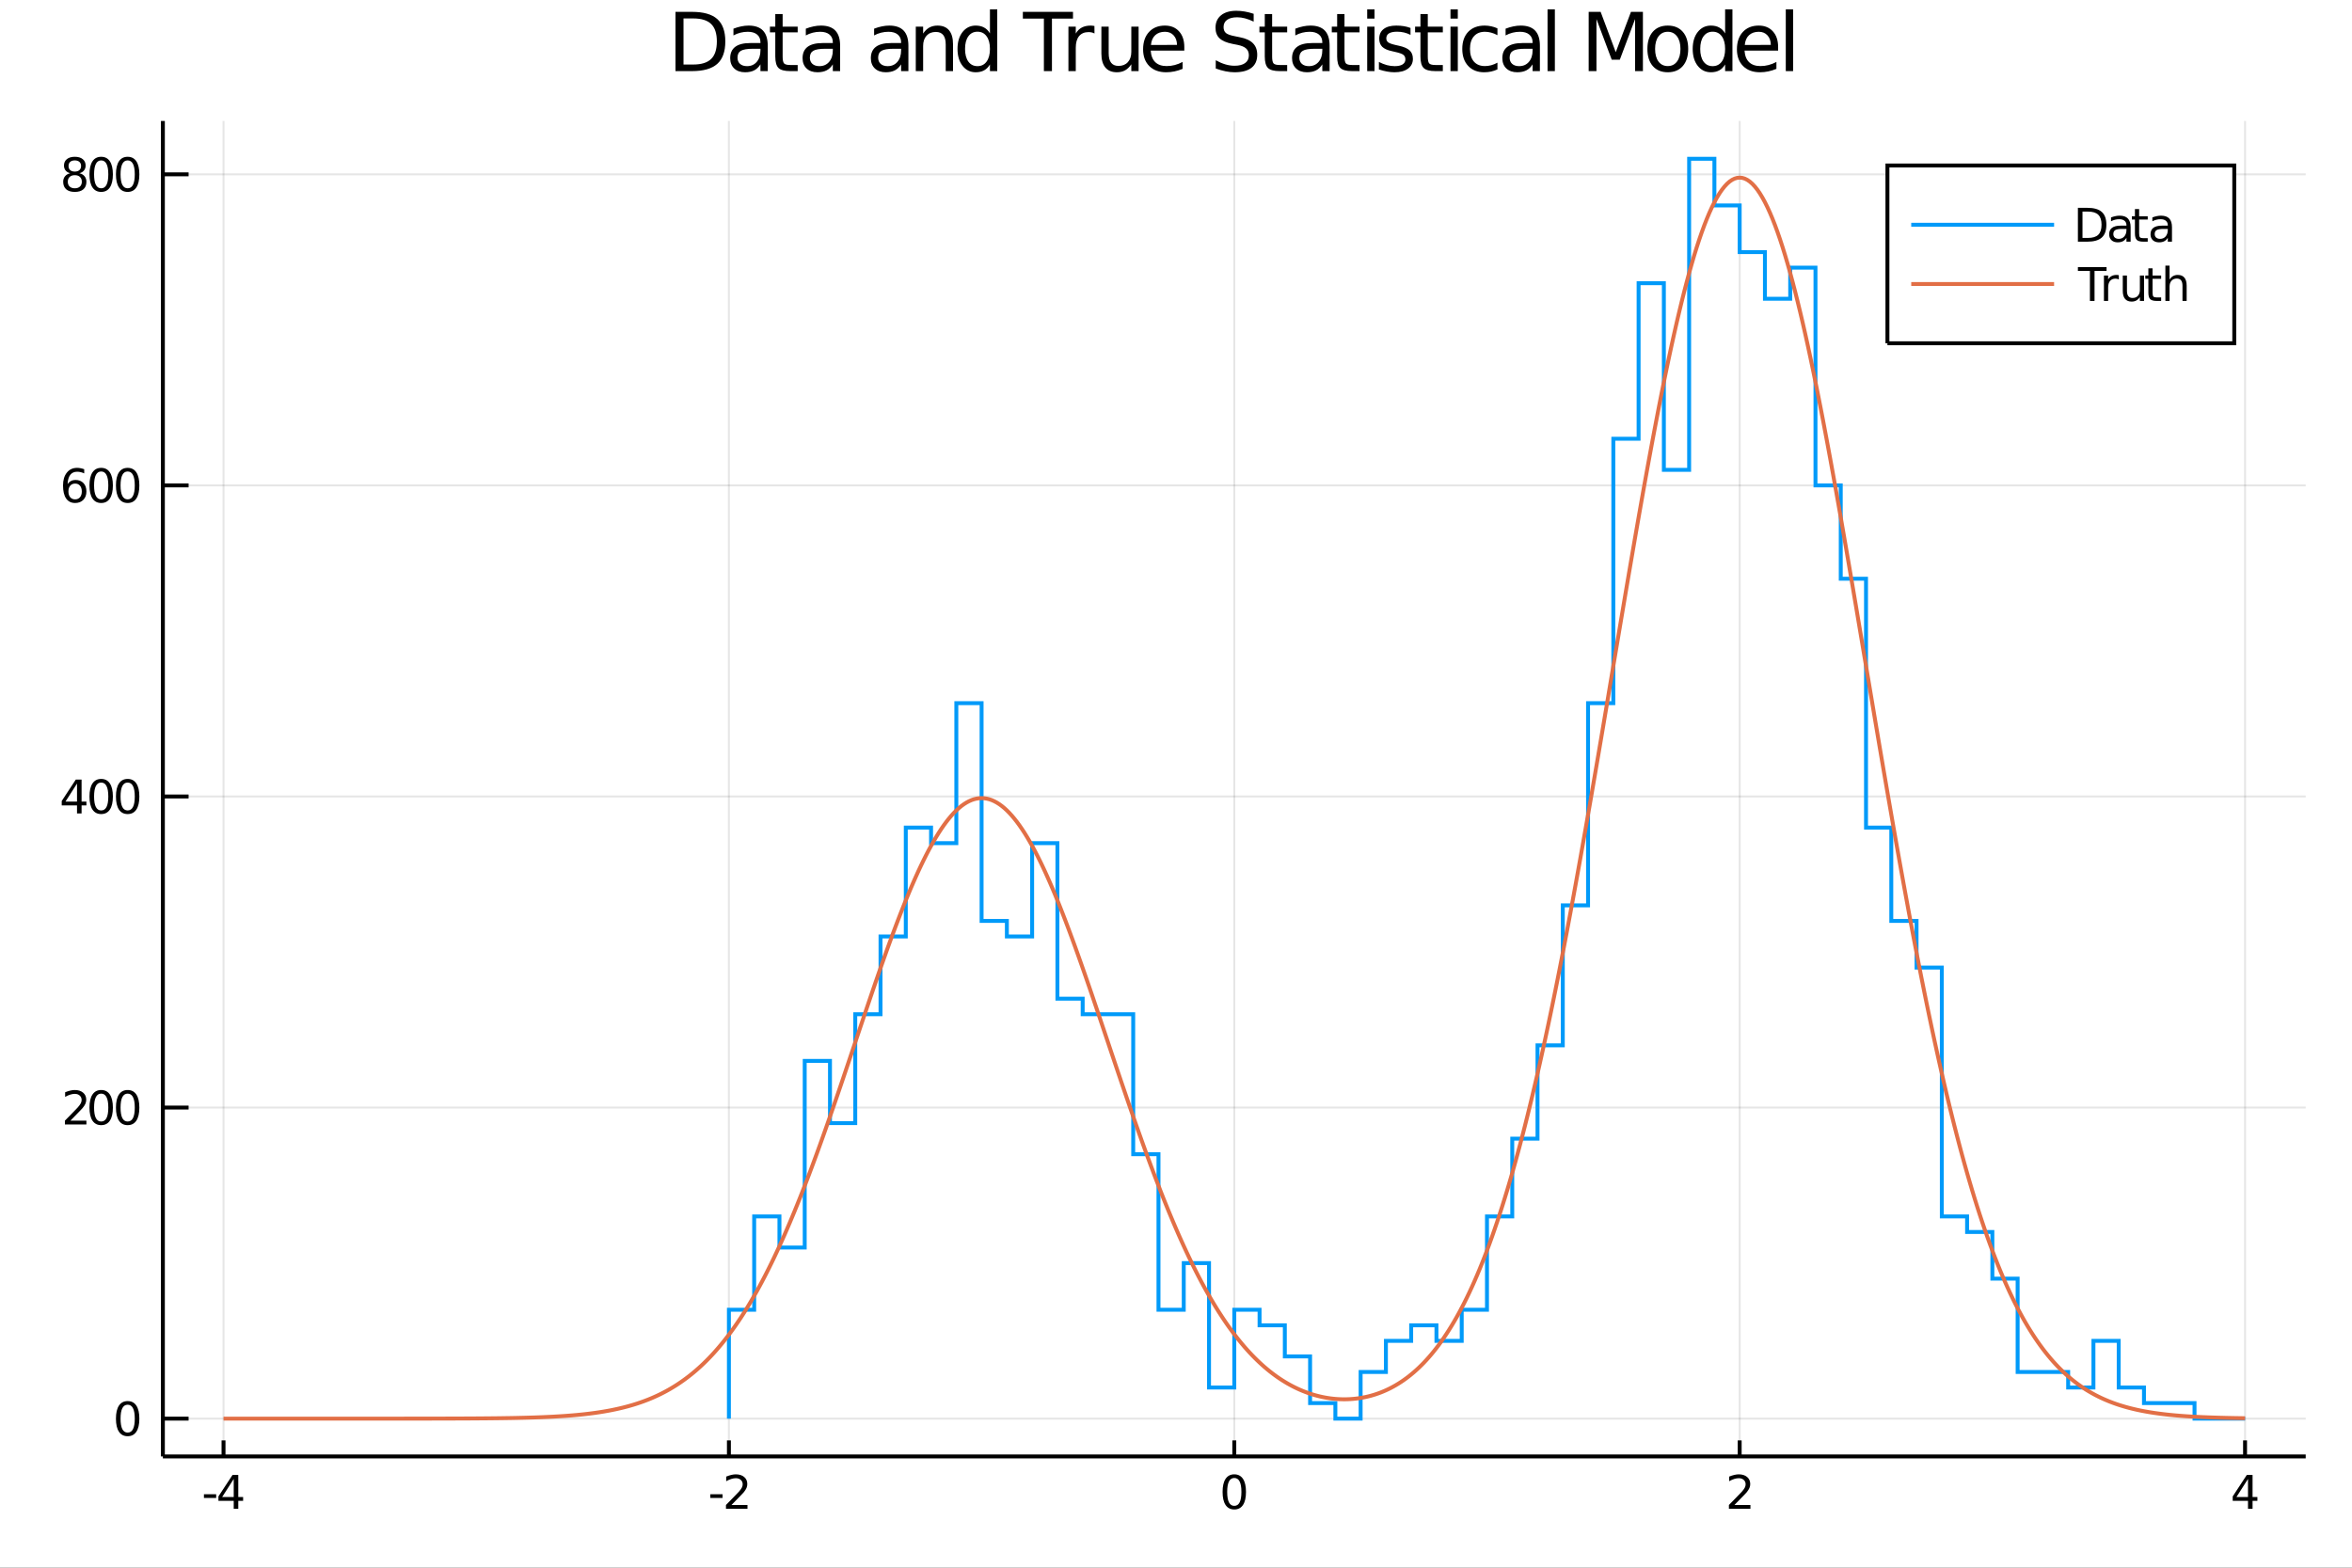 <?xml version="1.0" encoding="utf-8"?>
<svg xmlns="http://www.w3.org/2000/svg" xmlns:xlink="http://www.w3.org/1999/xlink" width="600" height="400" viewBox="0 0 2400 1600">
<rect x="0" y="0" width="2400" height="1600" fill="#333333" stroke="none"/>
<defs>
  <clipPath id="clip570">
    <rect x="0" y="0" width="2400" height="1600"/>
  </clipPath>
</defs>
<path clip-path="url(#clip570)" d="
M0 1600 L2400 1600 L2400 0 L0 0  Z
  " fill="#ffffff" fill-rule="evenodd" fill-opacity="1"/>
<defs>
  <clipPath id="clip571">
    <rect x="480" y="0" width="1681" height="1600"/>
  </clipPath>
</defs>
<path clip-path="url(#clip570)" d="
M166.205 1486.45 L2352.76 1486.45 L2352.76 123.472 L166.205 123.472  Z
  " fill="#ffffff" fill-rule="evenodd" fill-opacity="1"/>
<defs>
  <clipPath id="clip572">
    <rect x="166" y="123" width="2188" height="1364"/>
  </clipPath>
</defs>
<polyline clip-path="url(#clip572)" style="stroke:#000000; stroke-width:2; stroke-opacity:0.1; fill:none" points="
  228.088,1486.45 228.088,123.472 
  "/>
<polyline clip-path="url(#clip572)" style="stroke:#000000; stroke-width:2; stroke-opacity:0.1; fill:none" points="
  743.784,1486.45 743.784,123.472 
  "/>
<polyline clip-path="url(#clip572)" style="stroke:#000000; stroke-width:2; stroke-opacity:0.1; fill:none" points="
  1259.48,1486.45 1259.48,123.472 
  "/>
<polyline clip-path="url(#clip572)" style="stroke:#000000; stroke-width:2; stroke-opacity:0.1; fill:none" points="
  1775.18,1486.45 1775.18,123.472 
  "/>
<polyline clip-path="url(#clip572)" style="stroke:#000000; stroke-width:2; stroke-opacity:0.1; fill:none" points="
  2290.87,1486.45 2290.87,123.472 
  "/>
<polyline clip-path="url(#clip572)" style="stroke:#000000; stroke-width:2; stroke-opacity:0.1; fill:none" points="
  166.205,1447.87 2352.76,1447.87 
  "/>
<polyline clip-path="url(#clip572)" style="stroke:#000000; stroke-width:2; stroke-opacity:0.1; fill:none" points="
  166.205,1130.39 2352.76,1130.39 
  "/>
<polyline clip-path="url(#clip572)" style="stroke:#000000; stroke-width:2; stroke-opacity:0.1; fill:none" points="
  166.205,812.897 2352.76,812.897 
  "/>
<polyline clip-path="url(#clip572)" style="stroke:#000000; stroke-width:2; stroke-opacity:0.1; fill:none" points="
  166.205,495.409 2352.76,495.409 
  "/>
<polyline clip-path="url(#clip572)" style="stroke:#000000; stroke-width:2; stroke-opacity:0.1; fill:none" points="
  166.205,177.921 2352.76,177.921 
  "/>
<polyline clip-path="url(#clip570)" style="stroke:#000000; stroke-width:4; stroke-opacity:1; fill:none" points="
  166.205,1486.45 2352.76,1486.45 
  "/>
<polyline clip-path="url(#clip570)" style="stroke:#000000; stroke-width:4; stroke-opacity:1; fill:none" points="
  166.205,1486.45 166.205,123.472 
  "/>
<polyline clip-path="url(#clip570)" style="stroke:#000000; stroke-width:4; stroke-opacity:1; fill:none" points="
  228.088,1486.45 228.088,1470.09 
  "/>
<polyline clip-path="url(#clip570)" style="stroke:#000000; stroke-width:4; stroke-opacity:1; fill:none" points="
  743.784,1486.45 743.784,1470.09 
  "/>
<polyline clip-path="url(#clip570)" style="stroke:#000000; stroke-width:4; stroke-opacity:1; fill:none" points="
  1259.48,1486.45 1259.48,1470.09 
  "/>
<polyline clip-path="url(#clip570)" style="stroke:#000000; stroke-width:4; stroke-opacity:1; fill:none" points="
  1775.18,1486.45 1775.18,1470.09 
  "/>
<polyline clip-path="url(#clip570)" style="stroke:#000000; stroke-width:4; stroke-opacity:1; fill:none" points="
  2290.87,1486.45 2290.87,1470.09 
  "/>
<polyline clip-path="url(#clip570)" style="stroke:#000000; stroke-width:4; stroke-opacity:1; fill:none" points="
  166.205,1447.87 192.443,1447.87 
  "/>
<polyline clip-path="url(#clip570)" style="stroke:#000000; stroke-width:4; stroke-opacity:1; fill:none" points="
  166.205,1130.39 192.443,1130.39 
  "/>
<polyline clip-path="url(#clip570)" style="stroke:#000000; stroke-width:4; stroke-opacity:1; fill:none" points="
  166.205,812.897 192.443,812.897 
  "/>
<polyline clip-path="url(#clip570)" style="stroke:#000000; stroke-width:4; stroke-opacity:1; fill:none" points="
  166.205,495.409 192.443,495.409 
  "/>
<polyline clip-path="url(#clip570)" style="stroke:#000000; stroke-width:4; stroke-opacity:1; fill:none" points="
  166.205,177.921 192.443,177.921 
  "/>
<path clip-path="url(#clip570)" d="M 0 0 M208.1 1525.04 L220.577 1525.04 L220.577 1528.83 L208.1 1528.83 L208.1 1525.04 Z" fill="#000000" fill-rule="evenodd" fill-opacity="1" /><path clip-path="url(#clip570)" d="M 0 0 M238.493 1509.43 L226.688 1527.88 L238.493 1527.88 L238.493 1509.43 M237.266 1505.36 L243.146 1505.36 L243.146 1527.88 L248.077 1527.88 L248.077 1531.77 L243.146 1531.77 L243.146 1539.92 L238.493 1539.92 L238.493 1531.77 L222.891 1531.77 L222.891 1527.26 L237.266 1505.36 Z" fill="#000000" fill-rule="evenodd" fill-opacity="1" /><path clip-path="url(#clip570)" d="M 0 0 M724.838 1525.04 L737.314 1525.04 L737.314 1528.83 L724.838 1528.83 L724.838 1525.04 Z" fill="#000000" fill-rule="evenodd" fill-opacity="1" /><path clip-path="url(#clip570)" d="M 0 0 M746.412 1535.98 L762.731 1535.98 L762.731 1539.92 L740.787 1539.92 L740.787 1535.98 Q743.449 1533.23 748.032 1528.6 Q752.638 1523.95 753.819 1522.61 Q756.064 1520.08 756.944 1518.35 Q757.847 1516.59 757.847 1514.9 Q757.847 1512.14 755.902 1510.41 Q753.981 1508.67 750.879 1508.67 Q748.68 1508.67 746.226 1509.43 Q743.796 1510.2 741.018 1511.75 L741.018 1507.03 Q743.842 1505.89 746.296 1505.31 Q748.749 1504.73 750.787 1504.73 Q756.157 1504.73 759.351 1507.42 Q762.546 1510.11 762.546 1514.6 Q762.546 1516.73 761.736 1518.65 Q760.948 1520.54 758.842 1523.14 Q758.263 1523.81 755.161 1527.03 Q752.06 1530.22 746.412 1535.98 Z" fill="#000000" fill-rule="evenodd" fill-opacity="1" /><path clip-path="url(#clip570)" d="M 0 0 M1259.48 1508.44 Q1255.87 1508.44 1254.04 1512 Q1252.23 1515.55 1252.23 1522.67 Q1252.23 1529.78 1254.04 1533.35 Q1255.87 1536.89 1259.48 1536.89 Q1263.11 1536.89 1264.92 1533.35 Q1266.75 1529.78 1266.75 1522.67 Q1266.75 1515.55 1264.92 1512 Q1263.11 1508.44 1259.48 1508.44 M1259.48 1504.73 Q1265.29 1504.73 1268.35 1509.34 Q1271.42 1513.92 1271.42 1522.67 Q1271.42 1531.4 1268.35 1536.01 Q1265.29 1540.59 1259.48 1540.59 Q1253.67 1540.59 1250.59 1536.01 Q1247.54 1531.4 1247.54 1522.67 Q1247.54 1513.92 1250.59 1509.34 Q1253.67 1504.73 1259.48 1504.73 Z" fill="#000000" fill-rule="evenodd" fill-opacity="1" /><path clip-path="url(#clip570)" d="M 0 0 M1769.83 1535.98 L1786.15 1535.98 L1786.15 1539.92 L1764.2 1539.92 L1764.2 1535.98 Q1766.87 1533.23 1771.45 1528.6 Q1776.06 1523.95 1777.24 1522.61 Q1779.48 1520.08 1780.36 1518.35 Q1781.26 1516.59 1781.26 1514.9 Q1781.26 1512.14 1779.32 1510.41 Q1777.4 1508.67 1774.3 1508.67 Q1772.1 1508.67 1769.64 1509.43 Q1767.21 1510.2 1764.44 1511.75 L1764.44 1507.03 Q1767.26 1505.89 1769.71 1505.31 Q1772.17 1504.73 1774.2 1504.73 Q1779.57 1504.73 1782.77 1507.42 Q1785.96 1510.11 1785.96 1514.6 Q1785.96 1516.73 1785.15 1518.65 Q1784.37 1520.54 1782.26 1523.14 Q1781.68 1523.81 1778.58 1527.03 Q1775.48 1530.22 1769.83 1535.98 Z" fill="#000000" fill-rule="evenodd" fill-opacity="1" /><path clip-path="url(#clip570)" d="M 0 0 M2293.88 1509.43 L2282.08 1527.88 L2293.88 1527.88 L2293.88 1509.43 M2292.65 1505.36 L2298.53 1505.36 L2298.53 1527.88 L2303.46 1527.88 L2303.46 1531.77 L2298.53 1531.77 L2298.53 1539.92 L2293.88 1539.92 L2293.88 1531.77 L2278.28 1531.77 L2278.28 1527.26 L2292.65 1505.36 Z" fill="#000000" fill-rule="evenodd" fill-opacity="1" /><path clip-path="url(#clip570)" d="M 0 0 M130.26 1433.67 Q126.649 1433.67 124.82 1437.24 Q123.015 1440.78 123.015 1447.91 Q123.015 1455.01 124.82 1458.58 Q126.649 1462.12 130.26 1462.12 Q133.895 1462.12 135.7 1458.58 Q137.529 1455.01 137.529 1447.91 Q137.529 1440.78 135.7 1437.24 Q133.895 1433.67 130.26 1433.67 M130.26 1429.97 Q136.07 1429.97 139.126 1434.57 Q142.205 1439.16 142.205 1447.91 Q142.205 1456.63 139.126 1461.24 Q136.07 1465.82 130.26 1465.82 Q124.45 1465.82 121.371 1461.24 Q118.316 1456.63 118.316 1447.91 Q118.316 1439.16 121.371 1434.57 Q124.45 1429.97 130.26 1429.97 Z" fill="#000000" fill-rule="evenodd" fill-opacity="1" /><path clip-path="url(#clip570)" d="M 0 0 M71.858 1143.73 L88.177 1143.73 L88.177 1147.67 L66.233 1147.67 L66.233 1143.73 Q68.895 1140.98 73.478 1136.35 Q78.085 1131.69 79.265 1130.35 Q81.51 1127.83 82.39 1126.09 Q83.293 1124.33 83.293 1122.64 Q83.293 1119.89 81.349 1118.15 Q79.427 1116.42 76.325 1116.42 Q74.126 1116.42 71.673 1117.18 Q69.242 1117.94 66.464 1119.49 L66.464 1114.77 Q69.288 1113.64 71.742 1113.06 Q74.196 1112.48 76.233 1112.48 Q81.603 1112.48 84.798 1115.17 Q87.992 1117.85 87.992 1122.34 Q87.992 1124.47 87.182 1126.39 Q86.395 1128.29 84.288 1130.88 Q83.71 1131.55 80.608 1134.77 Q77.506 1137.97 71.858 1143.73 Z" fill="#000000" fill-rule="evenodd" fill-opacity="1" /><path clip-path="url(#clip570)" d="M 0 0 M103.247 1116.18 Q99.635 1116.18 97.807 1119.75 Q96.001 1123.29 96.001 1130.42 Q96.001 1137.53 97.807 1141.09 Q99.635 1144.63 103.247 1144.63 Q106.881 1144.63 108.686 1141.09 Q110.515 1137.53 110.515 1130.42 Q110.515 1123.29 108.686 1119.75 Q106.881 1116.18 103.247 1116.18 M103.247 1112.48 Q109.057 1112.48 112.112 1117.09 Q115.191 1121.67 115.191 1130.42 Q115.191 1139.15 112.112 1143.75 Q109.057 1148.34 103.247 1148.34 Q97.436 1148.34 94.358 1143.75 Q91.302 1139.15 91.302 1130.42 Q91.302 1121.67 94.358 1117.09 Q97.436 1112.48 103.247 1112.48 Z" fill="#000000" fill-rule="evenodd" fill-opacity="1" /><path clip-path="url(#clip570)" d="M 0 0 M130.26 1116.18 Q126.649 1116.18 124.82 1119.75 Q123.015 1123.29 123.015 1130.42 Q123.015 1137.53 124.82 1141.09 Q126.649 1144.63 130.26 1144.63 Q133.895 1144.63 135.7 1141.09 Q137.529 1137.53 137.529 1130.42 Q137.529 1123.29 135.7 1119.75 Q133.895 1116.18 130.26 1116.18 M130.26 1112.48 Q136.07 1112.48 139.126 1117.09 Q142.205 1121.67 142.205 1130.42 Q142.205 1139.15 139.126 1143.75 Q136.07 1148.34 130.26 1148.34 Q124.45 1148.34 121.371 1143.75 Q118.316 1139.15 118.316 1130.42 Q118.316 1121.67 121.371 1117.09 Q124.45 1112.48 130.26 1112.48 Z" fill="#000000" fill-rule="evenodd" fill-opacity="1" /><path clip-path="url(#clip570)" d="M 0 0 M78.594 799.691 L66.788 818.14 L78.594 818.14 L78.594 799.691 M77.367 795.617 L83.247 795.617 L83.247 818.14 L88.177 818.14 L88.177 822.029 L83.247 822.029 L83.247 830.177 L78.594 830.177 L78.594 822.029 L62.992 822.029 L62.992 817.515 L77.367 795.617 Z" fill="#000000" fill-rule="evenodd" fill-opacity="1" /><path clip-path="url(#clip570)" d="M 0 0 M103.247 798.696 Q99.635 798.696 97.807 802.261 Q96.001 805.802 96.001 812.932 Q96.001 820.038 97.807 823.603 Q99.635 827.145 103.247 827.145 Q106.881 827.145 108.686 823.603 Q110.515 820.038 110.515 812.932 Q110.515 805.802 108.686 802.261 Q106.881 798.696 103.247 798.696 M103.247 794.992 Q109.057 794.992 112.112 799.599 Q115.191 804.182 115.191 812.932 Q115.191 821.659 112.112 826.265 Q109.057 830.848 103.247 830.848 Q97.436 830.848 94.358 826.265 Q91.302 821.659 91.302 812.932 Q91.302 804.182 94.358 799.599 Q97.436 794.992 103.247 794.992 Z" fill="#000000" fill-rule="evenodd" fill-opacity="1" /><path clip-path="url(#clip570)" d="M 0 0 M130.26 798.696 Q126.649 798.696 124.82 802.261 Q123.015 805.802 123.015 812.932 Q123.015 820.038 124.82 823.603 Q126.649 827.145 130.26 827.145 Q133.895 827.145 135.7 823.603 Q137.529 820.038 137.529 812.932 Q137.529 805.802 135.7 802.261 Q133.895 798.696 130.26 798.696 M130.26 794.992 Q136.07 794.992 139.126 799.599 Q142.205 804.182 142.205 812.932 Q142.205 821.659 139.126 826.265 Q136.07 830.848 130.26 830.848 Q124.45 830.848 121.371 826.265 Q118.316 821.659 118.316 812.932 Q118.316 804.182 121.371 799.599 Q124.45 794.992 130.26 794.992 Z" fill="#000000" fill-rule="evenodd" fill-opacity="1" /><path clip-path="url(#clip570)" d="M 0 0 M76.65 493.546 Q73.501 493.546 71.65 495.699 Q69.821 497.851 69.821 501.601 Q69.821 505.328 71.65 507.504 Q73.501 509.657 76.65 509.657 Q79.798 509.657 81.626 507.504 Q83.478 505.328 83.478 501.601 Q83.478 497.851 81.626 495.699 Q79.798 493.546 76.65 493.546 M85.932 478.893 L85.932 483.152 Q84.173 482.319 82.367 481.879 Q80.585 481.439 78.825 481.439 Q74.196 481.439 71.742 484.564 Q69.311 487.689 68.964 494.009 Q70.33 491.995 72.39 490.93 Q74.45 489.842 76.927 489.842 Q82.135 489.842 85.145 493.013 Q88.177 496.162 88.177 501.601 Q88.177 506.925 85.029 510.143 Q81.881 513.361 76.65 513.361 Q70.654 513.361 67.483 508.777 Q64.312 504.171 64.312 495.444 Q64.312 487.25 68.2 482.388 Q72.089 477.504 78.64 477.504 Q80.399 477.504 82.182 477.851 Q83.987 478.199 85.932 478.893 Z" fill="#000000" fill-rule="evenodd" fill-opacity="1" /><path clip-path="url(#clip570)" d="M 0 0 M103.247 481.208 Q99.635 481.208 97.807 484.773 Q96.001 488.314 96.001 495.444 Q96.001 502.55 97.807 506.115 Q99.635 509.657 103.247 509.657 Q106.881 509.657 108.686 506.115 Q110.515 502.55 110.515 495.444 Q110.515 488.314 108.686 484.773 Q106.881 481.208 103.247 481.208 M103.247 477.504 Q109.057 477.504 112.112 482.111 Q115.191 486.694 115.191 495.444 Q115.191 504.171 112.112 508.777 Q109.057 513.361 103.247 513.361 Q97.436 513.361 94.358 508.777 Q91.302 504.171 91.302 495.444 Q91.302 486.694 94.358 482.111 Q97.436 477.504 103.247 477.504 Z" fill="#000000" fill-rule="evenodd" fill-opacity="1" /><path clip-path="url(#clip570)" d="M 0 0 M130.26 481.208 Q126.649 481.208 124.82 484.773 Q123.015 488.314 123.015 495.444 Q123.015 502.55 124.82 506.115 Q126.649 509.657 130.26 509.657 Q133.895 509.657 135.7 506.115 Q137.529 502.55 137.529 495.444 Q137.529 488.314 135.7 484.773 Q133.895 481.208 130.26 481.208 M130.26 477.504 Q136.07 477.504 139.126 482.111 Q142.205 486.694 142.205 495.444 Q142.205 504.171 139.126 508.777 Q136.07 513.361 130.26 513.361 Q124.45 513.361 121.371 508.777 Q118.316 504.171 118.316 495.444 Q118.316 486.694 121.371 482.111 Q124.45 477.504 130.26 477.504 Z" fill="#000000" fill-rule="evenodd" fill-opacity="1" /><path clip-path="url(#clip570)" d="M 0 0 M76.325 178.789 Q72.992 178.789 71.071 180.572 Q69.173 182.354 69.173 185.479 Q69.173 188.604 71.071 190.387 Q72.992 192.169 76.325 192.169 Q79.659 192.169 81.58 190.387 Q83.501 188.581 83.501 185.479 Q83.501 182.354 81.58 180.572 Q79.682 178.789 76.325 178.789 M71.65 176.799 Q68.64 176.058 66.95 173.998 Q65.284 171.938 65.284 168.975 Q65.284 164.831 68.224 162.424 Q71.186 160.016 76.325 160.016 Q81.487 160.016 84.427 162.424 Q87.367 164.831 87.367 168.975 Q87.367 171.938 85.677 173.998 Q84.01 176.058 81.024 176.799 Q84.404 177.586 86.279 179.877 Q88.177 182.169 88.177 185.479 Q88.177 190.502 85.099 193.187 Q82.043 195.873 76.325 195.873 Q70.608 195.873 67.529 193.187 Q64.474 190.502 64.474 185.479 Q64.474 182.169 66.372 179.877 Q68.27 177.586 71.65 176.799 M69.936 169.414 Q69.936 172.1 71.603 173.604 Q73.293 175.109 76.325 175.109 Q79.335 175.109 81.024 173.604 Q82.737 172.1 82.737 169.414 Q82.737 166.729 81.024 165.225 Q79.335 163.72 76.325 163.72 Q73.293 163.72 71.603 165.225 Q69.936 166.729 69.936 169.414 Z" fill="#000000" fill-rule="evenodd" fill-opacity="1" /><path clip-path="url(#clip570)" d="M 0 0 M103.247 163.72 Q99.635 163.72 97.807 167.285 Q96.001 170.826 96.001 177.956 Q96.001 185.062 97.807 188.627 Q99.635 192.169 103.247 192.169 Q106.881 192.169 108.686 188.627 Q110.515 185.062 110.515 177.956 Q110.515 170.826 108.686 167.285 Q106.881 163.72 103.247 163.72 M103.247 160.016 Q109.057 160.016 112.112 164.623 Q115.191 169.206 115.191 177.956 Q115.191 186.683 112.112 191.289 Q109.057 195.873 103.247 195.873 Q97.436 195.873 94.358 191.289 Q91.302 186.683 91.302 177.956 Q91.302 169.206 94.358 164.623 Q97.436 160.016 103.247 160.016 Z" fill="#000000" fill-rule="evenodd" fill-opacity="1" /><path clip-path="url(#clip570)" d="M 0 0 M130.26 163.72 Q126.649 163.72 124.82 167.285 Q123.015 170.826 123.015 177.956 Q123.015 185.062 124.82 188.627 Q126.649 192.169 130.26 192.169 Q133.895 192.169 135.7 188.627 Q137.529 185.062 137.529 177.956 Q137.529 170.826 135.7 167.285 Q133.895 163.72 130.26 163.72 M130.26 160.016 Q136.07 160.016 139.126 164.623 Q142.205 169.206 142.205 177.956 Q142.205 186.683 139.126 191.289 Q136.07 195.873 130.26 195.873 Q124.45 195.873 121.371 191.289 Q118.316 186.683 118.316 177.956 Q118.316 169.206 121.371 164.623 Q124.45 160.016 130.26 160.016 Z" fill="#000000" fill-rule="evenodd" fill-opacity="1" /><path clip-path="url(#clip570)" d="M 0 0 M697.458 18.82 L697.458 65.852 L707.342 65.852 Q719.859 65.852 725.652 60.18 Q731.485 54.509 731.485 42.275 Q731.485 30.122 725.652 24.492 Q719.859 18.82 707.342 18.82 L697.458 18.82 M689.275 12.096 L706.086 12.096 Q723.667 12.096 731.891 19.428 Q740.114 26.72 740.114 42.275 Q740.114 57.912 731.85 65.244 Q723.586 72.576 706.086 72.576 L689.275 72.576 L689.275 12.096 Z" fill="#000000" fill-rule="evenodd" fill-opacity="1" /><path clip-path="url(#clip570)" d="M 0 0 M768.551 49.769 Q759.518 49.769 756.034 51.835 Q752.55 53.901 752.55 58.884 Q752.55 62.854 755.143 65.203 Q757.776 67.512 762.272 67.512 Q768.47 67.512 772.197 63.137 Q775.964 58.722 775.964 51.43 L775.964 49.769 L768.551 49.769 M783.418 46.691 L783.418 72.576 L775.964 72.576 L775.964 65.689 Q773.412 69.821 769.604 71.806 Q765.797 73.751 760.287 73.751 Q753.32 73.751 749.188 69.862 Q745.096 65.933 745.096 59.37 Q745.096 51.714 750.201 47.825 Q755.345 43.936 765.513 43.936 L775.964 43.936 L775.964 43.207 Q775.964 38.062 772.562 35.267 Q769.199 32.431 763.082 32.431 Q759.194 32.431 755.507 33.363 Q751.821 34.295 748.418 36.158 L748.418 29.272 Q752.51 27.692 756.358 26.922 Q760.206 26.112 763.852 26.112 Q773.696 26.112 778.557 31.216 Q783.418 36.32 783.418 46.691 Z" fill="#000000" fill-rule="evenodd" fill-opacity="1" /><path clip-path="url(#clip570)" d="M 0 0 M798.609 14.324 L798.609 27.206 L813.962 27.206 L813.962 32.999 L798.609 32.999 L798.609 57.628 Q798.609 63.178 800.108 64.758 Q801.647 66.338 806.306 66.338 L813.962 66.338 L813.962 72.576 L806.306 72.576 Q797.677 72.576 794.396 69.376 Q791.115 66.135 791.115 57.628 L791.115 32.999 L785.646 32.999 L785.646 27.206 L791.115 27.206 L791.115 14.324 L798.609 14.324 Z" fill="#000000" fill-rule="evenodd" fill-opacity="1" /><path clip-path="url(#clip570)" d="M 0 0 M842.399 49.769 Q833.366 49.769 829.882 51.835 Q826.398 53.901 826.398 58.884 Q826.398 62.854 828.991 65.203 Q831.624 67.512 836.12 67.512 Q842.318 67.512 846.045 63.137 Q849.812 58.722 849.812 51.43 L849.812 49.769 L842.399 49.769 M857.266 46.691 L857.266 72.576 L849.812 72.576 L849.812 65.689 Q847.26 69.821 843.452 71.806 Q839.645 73.751 834.135 73.751 Q827.168 73.751 823.036 69.862 Q818.944 65.933 818.944 59.37 Q818.944 51.714 824.049 47.825 Q829.193 43.936 839.361 43.936 L849.812 43.936 L849.812 43.207 Q849.812 38.062 846.41 35.267 Q843.047 32.431 836.93 32.431 Q833.042 32.431 829.355 33.363 Q825.669 34.295 822.266 36.158 L822.266 29.272 Q826.358 27.692 830.206 26.922 Q834.054 26.112 837.7 26.112 Q847.544 26.112 852.405 31.216 Q857.266 36.32 857.266 46.691 Z" fill="#000000" fill-rule="evenodd" fill-opacity="1" /><path clip-path="url(#clip570)" d="M 0 0 M912.075 49.769 Q903.041 49.769 899.557 51.835 Q896.074 53.901 896.074 58.884 Q896.074 62.854 898.666 65.203 Q901.299 67.512 905.796 67.512 Q911.994 67.512 915.721 63.137 Q919.488 58.722 919.488 51.43 L919.488 49.769 L912.075 49.769 M926.942 46.691 L926.942 72.576 L919.488 72.576 L919.488 65.689 Q916.936 69.821 913.128 71.806 Q909.32 73.751 903.811 73.751 Q896.843 73.751 892.711 69.862 Q888.62 65.933 888.62 59.37 Q888.62 51.714 893.724 47.825 Q898.869 43.936 909.037 43.936 L919.488 43.936 L919.488 43.207 Q919.488 38.062 916.085 35.267 Q912.723 32.431 906.606 32.431 Q902.717 32.431 899.031 33.363 Q895.345 34.295 891.942 36.158 L891.942 29.272 Q896.033 27.692 899.882 26.922 Q903.73 26.112 907.376 26.112 Q917.219 26.112 922.08 31.216 Q926.942 36.32 926.942 46.691 Z" fill="#000000" fill-rule="evenodd" fill-opacity="1" /><path clip-path="url(#clip570)" d="M 0 0 M972.474 45.192 L972.474 72.576 L965.02 72.576 L965.02 45.435 Q965.02 38.994 962.508 35.794 Q959.997 32.594 954.974 32.594 Q948.938 32.594 945.454 36.442 Q941.97 40.29 941.97 46.934 L941.97 72.576 L934.476 72.576 L934.476 27.206 L941.97 27.206 L941.97 34.254 Q944.644 30.163 948.249 28.138 Q951.895 26.112 956.635 26.112 Q964.453 26.112 968.463 30.973 Q972.474 35.794 972.474 45.192 Z" fill="#000000" fill-rule="evenodd" fill-opacity="1" /><path clip-path="url(#clip570)" d="M 0 0 M1010.15 34.092 L1010.15 9.544 L1017.6 9.544 L1017.6 72.576 L1010.15 72.576 L1010.15 65.77 Q1007.8 69.821 1004.19 71.806 Q1000.63 73.751 995.604 73.751 Q987.381 73.751 982.196 67.188 Q977.051 60.626 977.051 49.931 Q977.051 39.237 982.196 32.675 Q987.381 26.112 995.604 26.112 Q1000.63 26.112 1004.19 28.097 Q1007.8 30.041 1010.15 34.092 M984.748 49.931 Q984.748 58.155 988.11 62.854 Q991.513 67.512 997.427 67.512 Q1003.34 67.512 1006.74 62.854 Q1010.15 58.155 1010.15 49.931 Q1010.15 41.708 1006.74 37.05 Q1003.34 32.35 997.427 32.35 Q991.513 32.35 988.11 37.05 Q984.748 41.708 984.748 49.931 Z" fill="#000000" fill-rule="evenodd" fill-opacity="1" /><path clip-path="url(#clip570)" d="M 0 0 M1043.73 12.096 L1094.89 12.096 L1094.89 18.983 L1073.42 18.983 L1073.42 72.576 L1065.2 72.576 L1065.2 18.983 L1043.73 18.983 L1043.73 12.096 Z" fill="#000000" fill-rule="evenodd" fill-opacity="1" /><path clip-path="url(#clip570)" d="M 0 0 M1116.81 34.173 Q1115.55 33.444 1114.05 33.12 Q1112.59 32.756 1110.81 32.756 Q1104.49 32.756 1101.09 36.888 Q1097.73 40.979 1097.73 48.676 L1097.73 72.576 L1090.23 72.576 L1090.23 27.206 L1097.73 27.206 L1097.73 34.254 Q1100.08 30.122 1103.84 28.138 Q1107.61 26.112 1113 26.112 Q1113.77 26.112 1114.7 26.234 Q1115.63 26.315 1116.77 26.517 L1116.81 34.173 Z" fill="#000000" fill-rule="evenodd" fill-opacity="1" /><path clip-path="url(#clip570)" d="M 0 0 M1123.86 54.671 L1123.86 27.206 L1131.31 27.206 L1131.31 54.387 Q1131.31 60.828 1133.82 64.069 Q1136.33 67.269 1141.36 67.269 Q1147.39 67.269 1150.88 63.421 Q1154.4 59.573 1154.4 52.929 L1154.4 27.206 L1161.85 27.206 L1161.85 72.576 L1154.4 72.576 L1154.4 65.608 Q1151.69 69.74 1148.08 71.766 Q1144.52 73.751 1139.78 73.751 Q1131.96 73.751 1127.91 68.89 Q1123.86 64.029 1123.86 54.671 M1142.61 26.112 L1142.61 26.112 Z" fill="#000000" fill-rule="evenodd" fill-opacity="1" /><path clip-path="url(#clip570)" d="M 0 0 M1208.48 48.028 L1208.48 51.673 L1174.21 51.673 Q1174.69 59.37 1178.83 63.421 Q1183 67.431 1190.41 67.431 Q1194.71 67.431 1198.72 66.378 Q1202.77 65.325 1206.74 63.218 L1206.74 70.267 Q1202.73 71.968 1198.51 72.86 Q1194.3 73.751 1189.97 73.751 Q1179.11 73.751 1172.75 67.431 Q1166.43 61.112 1166.43 50.337 Q1166.43 39.197 1172.43 32.675 Q1178.46 26.112 1188.67 26.112 Q1197.83 26.112 1203.13 32.026 Q1208.48 37.9 1208.48 48.028 M1201.03 45.84 Q1200.94 39.723 1197.58 36.077 Q1194.26 32.431 1188.75 32.431 Q1182.51 32.431 1178.75 35.956 Q1175.02 39.48 1174.45 45.88 L1201.03 45.84 Z" fill="#000000" fill-rule="evenodd" fill-opacity="1" /><path clip-path="url(#clip570)" d="M 0 0 M1279.25 14.081 L1279.25 22.061 Q1274.59 19.833 1270.46 18.739 Q1266.33 17.646 1262.48 17.646 Q1255.79 17.646 1252.15 20.238 Q1248.54 22.831 1248.54 27.611 Q1248.54 31.621 1250.93 33.687 Q1253.36 35.713 1260.09 36.969 L1265.03 37.981 Q1274.19 39.723 1278.52 44.139 Q1282.89 48.514 1282.89 55.886 Q1282.89 64.677 1276.98 69.214 Q1271.11 73.751 1259.72 73.751 Q1255.43 73.751 1250.57 72.778 Q1245.75 71.806 1240.56 69.902 L1240.56 61.477 Q1245.55 64.272 1250.33 65.689 Q1255.11 67.107 1259.72 67.107 Q1266.73 67.107 1270.54 64.353 Q1274.35 61.598 1274.35 56.494 Q1274.35 52.038 1271.59 49.526 Q1268.88 47.015 1262.64 45.759 L1257.66 44.787 Q1248.5 42.964 1244.41 39.075 Q1240.32 35.186 1240.32 28.259 Q1240.32 20.238 1245.95 15.62 Q1251.62 11.002 1261.55 11.002 Q1265.8 11.002 1270.22 11.772 Q1274.63 12.542 1279.25 14.081 Z" fill="#000000" fill-rule="evenodd" fill-opacity="1" /><path clip-path="url(#clip570)" d="M 0 0 M1298.09 14.324 L1298.09 27.206 L1313.44 27.206 L1313.44 32.999 L1298.09 32.999 L1298.09 57.628 Q1298.09 63.178 1299.58 64.758 Q1301.12 66.338 1305.78 66.338 L1313.44 66.338 L1313.44 72.576 L1305.78 72.576 Q1297.15 72.576 1293.87 69.376 Q1290.59 66.135 1290.59 57.628 L1290.59 32.999 L1285.12 32.999 L1285.12 27.206 L1290.59 27.206 L1290.59 14.324 L1298.09 14.324 Z" fill="#000000" fill-rule="evenodd" fill-opacity="1" /><path clip-path="url(#clip570)" d="M 0 0 M1341.88 49.769 Q1332.84 49.769 1329.36 51.835 Q1325.87 53.901 1325.87 58.884 Q1325.87 62.854 1328.47 65.203 Q1331.1 67.512 1335.6 67.512 Q1341.79 67.512 1345.52 63.137 Q1349.29 58.722 1349.29 51.43 L1349.29 49.769 L1341.88 49.769 M1356.74 46.691 L1356.74 72.576 L1349.29 72.576 L1349.29 65.689 Q1346.74 69.821 1342.93 71.806 Q1339.12 73.751 1333.61 73.751 Q1326.64 73.751 1322.51 69.862 Q1318.42 65.933 1318.42 59.37 Q1318.42 51.714 1323.53 47.825 Q1328.67 43.936 1338.84 43.936 L1349.29 43.936 L1349.29 43.207 Q1349.29 38.062 1345.89 35.267 Q1342.52 32.431 1336.41 32.431 Q1332.52 32.431 1328.83 33.363 Q1325.15 34.295 1321.74 36.158 L1321.74 29.272 Q1325.83 27.692 1329.68 26.922 Q1333.53 26.112 1337.18 26.112 Q1347.02 26.112 1351.88 31.216 Q1356.74 36.32 1356.74 46.691 Z" fill="#000000" fill-rule="evenodd" fill-opacity="1" /><path clip-path="url(#clip570)" d="M 0 0 M1371.93 14.324 L1371.93 27.206 L1387.29 27.206 L1387.29 32.999 L1371.93 32.999 L1371.93 57.628 Q1371.93 63.178 1373.43 64.758 Q1374.97 66.338 1379.63 66.338 L1387.29 66.338 L1387.29 72.576 L1379.63 72.576 Q1371 72.576 1367.72 69.376 Q1364.44 66.135 1364.44 57.628 L1364.44 32.999 L1358.97 32.999 L1358.97 27.206 L1364.44 27.206 L1364.44 14.324 L1371.93 14.324 Z" fill="#000000" fill-rule="evenodd" fill-opacity="1" /><path clip-path="url(#clip570)" d="M 0 0 M1395.1 27.206 L1402.56 27.206 L1402.56 72.576 L1395.1 72.576 L1395.1 27.206 M1395.1 9.544 L1402.56 9.544 L1402.56 18.983 L1395.1 18.983 L1395.1 9.544 Z" fill="#000000" fill-rule="evenodd" fill-opacity="1" /><path clip-path="url(#clip570)" d="M 0 0 M1439.3 28.543 L1439.3 35.591 Q1436.14 33.971 1432.74 33.161 Q1429.33 32.35 1425.69 32.35 Q1420.14 32.35 1417.34 34.052 Q1414.59 35.753 1414.59 39.156 Q1414.59 41.749 1416.57 43.248 Q1418.56 44.706 1424.55 46.043 L1427.11 46.61 Q1435.05 48.311 1438.37 51.43 Q1441.73 54.509 1441.73 60.059 Q1441.73 66.378 1436.71 70.064 Q1431.72 73.751 1422.97 73.751 Q1419.33 73.751 1415.36 73.022 Q1411.43 72.333 1407.05 70.915 L1407.05 63.218 Q1411.19 65.365 1415.2 66.459 Q1419.21 67.512 1423.14 67.512 Q1428.4 67.512 1431.24 65.73 Q1434.07 63.907 1434.07 60.626 Q1434.07 57.588 1432.01 55.967 Q1429.98 54.347 1423.06 52.848 L1420.46 52.24 Q1413.54 50.782 1410.46 47.785 Q1407.38 44.746 1407.38 39.48 Q1407.38 33.08 1411.92 29.596 Q1416.45 26.112 1424.8 26.112 Q1428.93 26.112 1432.58 26.72 Q1436.22 27.327 1439.3 28.543 Z" fill="#000000" fill-rule="evenodd" fill-opacity="1" /><path clip-path="url(#clip570)" d="M 0 0 M1456.92 14.324 L1456.92 27.206 L1472.27 27.206 L1472.27 32.999 L1456.92 32.999 L1456.92 57.628 Q1456.92 63.178 1458.42 64.758 Q1459.96 66.338 1464.62 66.338 L1472.27 66.338 L1472.27 72.576 L1464.62 72.576 Q1455.99 72.576 1452.71 69.376 Q1449.43 66.135 1449.43 57.628 L1449.43 32.999 L1443.96 32.999 L1443.96 27.206 L1449.43 27.206 L1449.43 14.324 L1456.92 14.324 Z" fill="#000000" fill-rule="evenodd" fill-opacity="1" /><path clip-path="url(#clip570)" d="M 0 0 M1480.09 27.206 L1487.55 27.206 L1487.55 72.576 L1480.09 72.576 L1480.09 27.206 M1480.09 9.544 L1487.55 9.544 L1487.55 18.983 L1480.09 18.983 L1480.09 9.544 Z" fill="#000000" fill-rule="evenodd" fill-opacity="1" /><path clip-path="url(#clip570)" d="M 0 0 M1528.01 28.948 L1528.01 35.915 Q1524.86 34.173 1521.65 33.323 Q1518.5 32.431 1515.25 32.431 Q1508 32.431 1503.99 37.05 Q1499.98 41.627 1499.98 49.931 Q1499.98 58.236 1503.99 62.854 Q1508 67.431 1515.25 67.431 Q1518.5 67.431 1521.65 66.581 Q1524.86 65.689 1528.01 63.948 L1528.01 70.834 Q1524.9 72.292 1521.53 73.022 Q1518.21 73.751 1514.44 73.751 Q1504.2 73.751 1498.16 67.31 Q1492.12 60.869 1492.12 49.931 Q1492.12 38.832 1498.2 32.472 Q1504.32 26.112 1514.93 26.112 Q1518.37 26.112 1521.65 26.841 Q1524.94 27.53 1528.01 28.948 Z" fill="#000000" fill-rule="evenodd" fill-opacity="1" /><path clip-path="url(#clip570)" d="M 0 0 M1556.45 49.769 Q1547.42 49.769 1543.93 51.835 Q1540.45 53.901 1540.45 58.884 Q1540.45 62.854 1543.04 65.203 Q1545.68 67.512 1550.17 67.512 Q1556.37 67.512 1560.1 63.137 Q1563.87 58.722 1563.87 51.43 L1563.87 49.769 L1556.45 49.769 M1571.32 46.691 L1571.32 72.576 L1563.87 72.576 L1563.87 65.689 Q1561.31 69.821 1557.51 71.806 Q1553.7 73.751 1548.19 73.751 Q1541.22 73.751 1537.09 69.862 Q1533 65.933 1533 59.37 Q1533 51.714 1538.1 47.825 Q1543.25 43.936 1553.41 43.936 L1563.87 43.936 L1563.87 43.207 Q1563.87 38.062 1560.46 35.267 Q1557.1 32.431 1550.98 32.431 Q1547.09 32.431 1543.41 33.363 Q1539.72 34.295 1536.32 36.158 L1536.32 29.272 Q1540.41 27.692 1544.26 26.922 Q1548.11 26.112 1551.75 26.112 Q1561.6 26.112 1566.46 31.216 Q1571.32 36.32 1571.32 46.691 Z" fill="#000000" fill-rule="evenodd" fill-opacity="1" /><path clip-path="url(#clip570)" d="M 0 0 M1579.14 9.544 L1586.59 9.544 L1586.59 72.576 L1579.14 72.576 L1579.14 9.544 Z" fill="#000000" fill-rule="evenodd" fill-opacity="1" /><path clip-path="url(#clip570)" d="M 0 0 M1621.1 12.096 L1633.3 12.096 L1648.73 53.253 L1664.25 12.096 L1676.44 12.096 L1676.44 72.576 L1668.46 72.576 L1668.46 19.469 L1652.86 60.95 L1644.64 60.95 L1629.04 19.469 L1629.04 72.576 L1621.1 72.576 L1621.1 12.096 Z" fill="#000000" fill-rule="evenodd" fill-opacity="1" /><path clip-path="url(#clip570)" d="M 0 0 M1701.84 32.431 Q1695.84 32.431 1692.36 37.131 Q1688.88 41.789 1688.88 49.931 Q1688.88 58.074 1692.32 62.773 Q1695.8 67.431 1701.84 67.431 Q1707.79 67.431 1711.28 62.732 Q1714.76 58.033 1714.76 49.931 Q1714.76 41.87 1711.28 37.171 Q1707.79 32.431 1701.84 32.431 M1701.84 26.112 Q1711.56 26.112 1717.11 32.431 Q1722.66 38.751 1722.66 49.931 Q1722.66 61.071 1717.11 67.431 Q1711.56 73.751 1701.84 73.751 Q1692.08 73.751 1686.53 67.431 Q1681.02 61.071 1681.02 49.931 Q1681.02 38.751 1686.53 32.431 Q1692.08 26.112 1701.84 26.112 Z" fill="#000000" fill-rule="evenodd" fill-opacity="1" /><path clip-path="url(#clip570)" d="M 0 0 M1760.33 34.092 L1760.33 9.544 L1767.79 9.544 L1767.79 72.576 L1760.33 72.576 L1760.33 65.77 Q1757.98 69.821 1754.38 71.806 Q1750.81 73.751 1745.79 73.751 Q1737.57 73.751 1732.38 67.188 Q1727.24 60.626 1727.24 49.931 Q1727.24 39.237 1732.38 32.675 Q1737.57 26.112 1745.79 26.112 Q1750.81 26.112 1754.38 28.097 Q1757.98 30.041 1760.33 34.092 M1734.93 49.931 Q1734.93 58.155 1738.3 62.854 Q1741.7 67.512 1747.61 67.512 Q1753.53 67.512 1756.93 62.854 Q1760.33 58.155 1760.33 49.931 Q1760.33 41.708 1756.93 37.05 Q1753.53 32.35 1747.61 32.35 Q1741.7 32.35 1738.3 37.05 Q1734.93 41.708 1734.93 49.931 Z" fill="#000000" fill-rule="evenodd" fill-opacity="1" /><path clip-path="url(#clip570)" d="M 0 0 M1814.41 48.028 L1814.41 51.673 L1780.14 51.673 Q1780.63 59.37 1784.76 63.421 Q1788.93 67.431 1796.35 67.431 Q1800.64 67.431 1804.65 66.378 Q1808.7 65.325 1812.67 63.218 L1812.67 70.267 Q1808.66 71.968 1804.45 72.86 Q1800.24 73.751 1795.9 73.751 Q1785.04 73.751 1778.68 67.431 Q1772.37 61.112 1772.37 50.337 Q1772.37 39.197 1778.36 32.675 Q1784.4 26.112 1794.6 26.112 Q1803.76 26.112 1809.07 32.026 Q1814.41 37.9 1814.41 48.028 M1806.96 45.84 Q1806.88 39.723 1803.52 36.077 Q1800.19 32.431 1794.69 32.431 Q1788.45 32.431 1784.68 35.956 Q1780.95 39.48 1780.39 45.88 L1806.96 45.84 Z" fill="#000000" fill-rule="evenodd" fill-opacity="1" /><path clip-path="url(#clip570)" d="M 0 0 M1822.23 9.544 L1829.69 9.544 L1829.69 72.576 L1822.23 72.576 L1822.23 9.544 Z" fill="#000000" fill-rule="evenodd" fill-opacity="1" /><polyline clip-path="url(#clip572)" style="stroke:#009af9; stroke-width:4; stroke-opacity:1; fill:none" points="
  743.784,1447.87 743.784,1336.75 769.569,1336.75 769.569,1241.51 795.354,1241.51 795.354,1273.25 821.139,1273.25 821.139,1082.76 846.923,1082.76 846.923,1146.26 
  872.708,1146.26 872.708,1035.14 898.493,1035.14 898.493,955.767 924.278,955.767 924.278,844.646 950.063,844.646 950.063,860.52 975.847,860.52 975.847,717.651 
  1001.63,717.651 1001.63,939.892 1027.42,939.892 1027.42,955.767 1053.2,955.767 1053.2,860.52 1078.99,860.52 1078.99,1019.26 1104.77,1019.26 1104.77,1035.14 
  1130.56,1035.14 1156.34,1035.14 1156.34,1178.01 1182.13,1178.01 1182.13,1336.75 1207.91,1336.75 1207.91,1289.13 1233.7,1289.13 1233.7,1416.12 
  1259.48,1416.12 1259.48,1336.75 1285.27,1336.75 1285.27,1352.63 1311.05,1352.63 1311.05,1384.38 1336.83,1384.38 1336.83,1432 1362.62,1432 1362.62,1447.87 
  1388.4,1447.87 1388.4,1400.25 1414.19,1400.25 1414.19,1368.5 1439.97,1368.5 1439.97,1352.63 1465.76,1352.63 1465.76,1368.5 1491.54,1368.5 1491.54,1336.75 
  1517.33,1336.75 1517.33,1241.51 1543.11,1241.51 1543.11,1162.13 1568.9,1162.13 1568.9,1066.89 1594.68,1066.89 1594.68,924.018 1620.47,924.018 1620.47,717.651 
  1646.25,717.651 1646.25,447.786 1672.04,447.786 1672.04,289.042 1697.82,289.042 1697.82,479.535 1723.61,479.535 1723.61,162.047 1749.39,162.047 1749.39,209.67 
  1775.18,209.67 1775.18,257.293 1800.96,257.293 1800.96,304.916 1826.75,304.916 1826.75,273.168 1852.53,273.168 1852.53,495.409 1878.32,495.409 1878.32,590.656 
  1904.1,590.656 1904.1,844.646 1929.89,844.646 1929.89,939.892 1955.67,939.892 1955.67,987.516 1981.45,987.516 1981.45,1241.51 2007.24,1241.51 2007.24,1257.38 
  2033.02,1257.38 2033.02,1305 2058.81,1305 2058.81,1400.25 2084.59,1400.25 2110.38,1400.25 2110.38,1416.12 2136.16,1416.12 2136.16,1368.5 
  2161.95,1368.5 2161.95,1416.12 2187.73,1416.12 2187.73,1432 2213.52,1432 2239.3,1432 2239.3,1447.87 2265.09,1447.87 
  2290.87,1447.87 
  "/>
<polyline clip-path="url(#clip572)" style="stroke:#e26f46; stroke-width:4; stroke-opacity:1; fill:none" points="
  228.088,1447.87 230.667,1447.87 233.245,1447.87 235.824,1447.87 238.402,1447.87 240.981,1447.87 243.559,1447.87 246.138,1447.87 248.716,1447.87 251.295,1447.87 
  253.873,1447.87 256.451,1447.87 259.03,1447.87 261.608,1447.87 264.187,1447.87 266.765,1447.87 269.344,1447.87 271.922,1447.87 274.501,1447.87 277.079,1447.87 
  279.658,1447.87 282.236,1447.87 284.815,1447.87 287.393,1447.87 289.972,1447.87 292.55,1447.87 295.129,1447.87 297.707,1447.87 300.286,1447.87 302.864,1447.87 
  305.443,1447.87 308.021,1447.87 310.6,1447.87 313.178,1447.87 315.757,1447.87 318.335,1447.87 320.913,1447.87 323.492,1447.87 326.07,1447.87 328.649,1447.87 
  331.227,1447.87 333.806,1447.87 336.384,1447.87 338.963,1447.87 341.541,1447.87 344.12,1447.87 346.698,1447.87 349.277,1447.87 351.855,1447.87 354.434,1447.87 
  357.012,1447.87 359.591,1447.87 362.169,1447.87 364.748,1447.87 367.326,1447.87 369.905,1447.87 372.483,1447.87 375.062,1447.87 377.64,1447.87 380.219,1447.87 
  382.797,1447.87 385.375,1447.87 387.954,1447.87 390.532,1447.86 393.111,1447.86 395.689,1447.86 398.268,1447.86 400.846,1447.86 403.425,1447.86 406.003,1447.86 
  408.582,1447.86 411.16,1447.86 413.739,1447.85 416.317,1447.85 418.896,1447.85 421.474,1447.85 424.053,1447.85 426.631,1447.84 429.21,1447.84 431.788,1447.84 
  434.367,1447.83 436.945,1447.83 439.524,1447.83 442.102,1447.82 444.681,1447.82 447.259,1447.81 449.837,1447.81 452.416,1447.8 454.994,1447.79 457.573,1447.79 
  460.151,1447.78 462.73,1447.77 465.308,1447.76 467.887,1447.75 470.465,1447.74 473.044,1447.73 475.622,1447.72 478.201,1447.71 480.779,1447.69 483.358,1447.68 
  485.936,1447.66 488.515,1447.64 491.093,1447.62 493.672,1447.6 496.25,1447.58 498.829,1447.56 501.407,1447.53 503.986,1447.5 506.564,1447.48 509.143,1447.44 
  511.721,1447.41 514.299,1447.37 516.878,1447.33 519.456,1447.29 522.035,1447.25 524.613,1447.2 527.192,1447.15 529.77,1447.09 532.349,1447.03 534.927,1446.97 
  537.506,1446.9 540.084,1446.83 542.663,1446.75 545.241,1446.67 547.82,1446.58 550.398,1446.49 552.977,1446.39 555.555,1446.28 558.134,1446.17 560.712,1446.05 
  563.291,1445.92 565.869,1445.78 568.448,1445.63 571.026,1445.48 573.605,1445.31 576.183,1445.14 578.762,1444.95 581.34,1444.76 583.918,1444.55 586.497,1444.32 
  589.075,1444.09 591.654,1443.84 594.232,1443.58 596.811,1443.3 599.389,1443 601.968,1442.69 604.546,1442.36 607.125,1442.01 609.703,1441.64 612.282,1441.25 
  614.86,1440.84 617.439,1440.4 620.017,1439.95 622.596,1439.47 625.174,1438.96 627.753,1438.42 630.331,1437.86 632.91,1437.27 635.488,1436.65 638.067,1435.99 
  640.645,1435.31 643.224,1434.59 645.802,1433.83 648.38,1433.04 650.959,1432.2 653.537,1431.33 656.116,1430.42 658.694,1429.46 661.273,1428.46 663.851,1427.41 
  666.43,1426.31 669.008,1425.16 671.587,1423.97 674.165,1422.72 676.744,1421.41 679.322,1420.05 681.901,1418.63 684.479,1417.15 687.058,1415.6 689.636,1414 
  692.215,1412.32 694.793,1410.58 697.372,1408.77 699.95,1406.89 702.529,1404.94 705.107,1402.91 707.686,1400.8 710.264,1398.61 712.842,1396.34 715.421,1393.99 
  717.999,1391.56 720.578,1389.04 723.156,1386.43 725.735,1383.73 728.313,1380.94 730.892,1378.05 733.47,1375.07 736.049,1371.99 738.627,1368.82 741.206,1365.54 
  743.784,1362.17 746.363,1358.69 748.941,1355.1 751.52,1351.41 754.098,1347.62 756.677,1343.71 759.255,1339.7 761.834,1335.58 764.412,1331.34 766.991,1327 
  769.569,1322.54 772.148,1317.98 774.726,1313.3 777.304,1308.5 779.883,1303.6 782.461,1298.58 785.04,1293.44 787.618,1288.2 790.197,1282.84 792.775,1277.37 
  795.354,1271.79 797.932,1266.1 800.511,1260.31 803.089,1254.4 805.668,1248.39 808.246,1242.27 810.825,1236.05 813.403,1229.73 815.982,1223.31 818.56,1216.8 
  821.139,1210.19 823.717,1203.49 826.296,1196.7 828.874,1189.83 831.453,1182.87 834.031,1175.84 836.61,1168.73 839.188,1161.54 841.766,1154.3 844.345,1146.98 
  846.923,1139.61 849.502,1132.19 852.08,1124.72 854.659,1117.2 857.237,1109.64 859.816,1102.05 862.394,1094.42 864.973,1086.78 867.551,1079.12 870.13,1071.44 
  872.708,1063.76 875.287,1056.08 877.865,1048.4 880.444,1040.74 883.022,1033.1 885.601,1025.48 888.179,1017.89 890.758,1010.35 893.336,1002.84 895.915,995.395 
  898.493,988.005 901.072,980.682 903.65,973.431 906.228,966.261 908.807,959.178 911.385,952.189 913.964,945.301 916.542,938.521 919.121,931.856 921.699,925.313 
  924.278,918.899 926.856,912.62 929.435,906.483 932.013,900.495 934.592,894.662 937.17,888.991 939.749,883.487 942.327,878.156 944.906,873.006 947.484,868.041 
  950.063,863.266 952.641,858.689 955.22,854.313 957.798,850.143 960.377,846.185 962.955,842.443 965.534,838.921 968.112,835.624 970.69,832.555 973.269,829.718 
  975.847,827.116 978.426,824.753 981.004,822.631 983.583,820.752 986.161,819.12 988.74,817.735 991.318,816.6 993.897,815.715 996.475,815.083 999.054,814.703 
  1001.63,814.576 1004.21,814.703 1006.79,815.083 1009.37,815.715 1011.95,816.6 1014.52,817.735 1017.1,819.12 1019.68,820.752 1022.26,822.631 1024.84,824.753 
  1027.42,827.116 1030,829.718 1032.57,832.555 1035.15,835.624 1037.73,838.921 1040.31,842.443 1042.89,846.185 1045.47,850.143 1048.04,854.312 1050.62,858.689 
  1053.2,863.266 1055.78,868.04 1058.36,873.006 1060.94,878.156 1063.52,883.486 1066.09,888.99 1068.67,894.662 1071.25,900.495 1073.83,906.483 1076.41,912.62 
  1078.99,918.899 1081.57,925.313 1084.14,931.856 1086.72,938.52 1089.3,945.3 1091.88,952.188 1094.46,959.177 1097.04,966.26 1099.61,973.43 1102.19,980.68 
  1104.77,988.004 1107.35,995.393 1109.93,1002.84 1112.51,1010.34 1115.09,1017.89 1117.66,1025.48 1120.24,1033.09 1122.82,1040.74 1125.4,1048.4 1127.98,1056.07 
  1130.56,1063.75 1133.13,1071.44 1135.71,1079.11 1138.29,1086.77 1140.87,1094.42 1143.45,1102.04 1146.03,1109.63 1148.61,1117.19 1151.18,1124.71 1153.76,1132.18 
  1156.34,1139.6 1158.92,1146.97 1161.5,1154.28 1164.08,1161.53 1166.65,1168.71 1169.23,1175.82 1171.81,1182.85 1174.39,1189.8 1176.97,1196.67 1179.55,1203.46 
  1182.13,1210.16 1184.7,1216.76 1187.28,1223.28 1189.86,1229.69 1192.44,1236.01 1195.02,1242.22 1197.6,1248.33 1200.18,1254.34 1202.75,1260.24 1205.33,1266.03 
  1207.91,1271.71 1210.49,1277.29 1213.07,1282.75 1215.65,1288.1 1218.22,1293.33 1220.8,1298.45 1223.38,1303.46 1225.96,1308.36 1228.54,1313.14 1231.12,1317.8 
  1233.7,1322.36 1236.27,1326.8 1238.85,1331.12 1241.43,1335.34 1244.01,1339.44 1246.59,1343.43 1249.17,1347.31 1251.74,1351.08 1254.32,1354.74 1256.9,1358.29 
  1259.48,1361.74 1262.06,1365.08 1264.64,1368.32 1267.22,1371.45 1269.79,1374.49 1272.37,1377.42 1274.95,1380.26 1277.53,1382.99 1280.11,1385.63 1282.69,1388.18 
  1285.27,1390.63 1287.84,1392.99 1290.42,1395.27 1293,1397.45 1295.58,1399.55 1298.16,1401.56 1300.74,1403.48 1303.31,1405.33 1305.89,1407.09 1308.47,1408.78 
  1311.05,1410.38 1313.63,1411.91 1316.21,1413.36 1318.79,1414.74 1321.36,1416.04 1323.94,1417.28 1326.52,1418.44 1329.1,1419.53 1331.68,1420.55 1334.26,1421.51 
  1336.83,1422.4 1339.41,1423.22 1341.99,1423.98 1344.57,1424.67 1347.15,1425.3 1349.73,1425.86 1352.31,1426.36 1354.88,1426.8 1357.46,1427.18 1360.04,1427.49 
  1362.62,1427.74 1365.2,1427.93 1367.78,1428.05 1370.35,1428.12 1372.93,1428.12 1375.51,1428.05 1378.09,1427.93 1380.67,1427.73 1383.25,1427.48 1385.83,1427.16 
  1388.4,1426.77 1390.98,1426.31 1393.56,1425.79 1396.14,1425.19 1398.72,1424.53 1401.3,1423.79 1403.88,1422.98 1406.45,1422.09 1409.03,1421.13 1411.61,1420.08 
  1414.19,1418.96 1416.77,1417.75 1419.35,1416.46 1421.92,1415.08 1424.5,1413.61 1427.08,1412.05 1429.66,1410.4 1432.24,1408.65 1434.82,1406.8 1437.4,1404.85 
  1439.97,1402.79 1442.55,1400.63 1445.13,1398.35 1447.71,1395.97 1450.29,1393.46 1452.87,1390.84 1455.44,1388.09 1458.02,1385.22 1460.6,1382.21 1463.18,1379.08 
  1465.76,1375.8 1468.34,1372.39 1470.92,1368.83 1473.49,1365.13 1476.07,1361.27 1478.65,1357.26 1481.23,1353.1 1483.81,1348.77 1486.39,1344.28 1488.97,1339.62 
  1491.54,1334.78 1494.12,1329.77 1496.7,1324.59 1499.28,1319.22 1501.86,1313.66 1504.44,1307.92 1507.01,1301.98 1509.59,1295.85 1512.17,1289.51 1514.75,1282.98 
  1517.33,1276.25 1519.91,1269.3 1522.49,1262.15 1525.06,1254.78 1527.64,1247.2 1530.22,1239.41 1532.8,1231.39 1535.38,1223.16 1537.96,1214.7 1540.53,1206.03 
  1543.11,1197.12 1545.69,1187.99 1548.27,1178.64 1550.85,1169.06 1553.43,1159.25 1556.01,1149.22 1558.58,1138.96 1561.16,1128.47 1563.74,1117.76 1566.32,1106.83 
  1568.9,1095.67 1571.48,1084.3 1574.05,1072.7 1576.63,1060.9 1579.21,1048.88 1581.79,1036.64 1584.37,1024.21 1586.95,1011.57 1589.53,998.735 1592.1,985.707 
  1594.68,972.49 1597.26,959.091 1599.84,945.515 1602.42,931.768 1605,917.857 1607.58,903.788 1610.15,889.569 1612.73,875.208 1615.31,860.712 1617.89,846.089 
  1620.47,831.349 1623.05,816.501 1625.62,801.553 1628.2,786.516 1630.78,771.4 1633.36,756.215 1635.94,740.972 1638.52,725.681 1641.1,710.355 1643.67,695.005 
  1646.25,679.643 1648.83,664.281 1651.41,648.931 1653.99,633.606 1656.57,618.319 1659.14,603.083 1661.72,587.911 1664.3,572.817 1666.88,557.814 1669.46,542.916 
  1672.04,528.136 1674.62,513.489 1677.19,498.989 1679.77,484.648 1682.35,470.482 1684.93,456.504 1687.51,442.728 1690.09,429.169 1692.66,415.839 1695.24,402.753 
  1697.82,389.925 1700.4,377.367 1702.98,365.094 1705.56,353.117 1708.14,341.451 1710.71,330.108 1713.29,319.1 1715.87,308.44 1718.45,298.138 1721.03,288.208 
  1723.61,278.66 1726.19,269.504 1728.76,260.752 1731.34,252.413 1733.92,244.497 1736.5,237.013 1739.08,229.969 1741.66,223.375 1744.23,217.237 1746.81,211.563 
  1749.39,206.36 1751.97,201.633 1754.55,197.388 1757.13,193.631 1759.71,190.366 1762.28,187.597 1764.86,185.326 1767.44,183.557 1770.02,182.292 1772.6,181.533 
  1775.18,181.279 1777.75,181.533 1780.33,182.292 1782.91,183.557 1785.49,185.326 1788.07,187.597 1790.65,190.366 1793.23,193.631 1795.8,197.389 1798.38,201.633 
  1800.96,206.36 1803.54,211.563 1806.12,217.237 1808.7,223.375 1811.28,229.969 1813.85,237.013 1816.43,244.497 1819.01,252.413 1821.59,260.752 1824.17,269.504 
  1826.75,278.66 1829.32,288.208 1831.9,298.138 1834.48,308.44 1837.06,319.1 1839.64,330.108 1842.22,341.451 1844.8,353.118 1847.37,365.094 1849.95,377.367 
  1852.53,389.925 1855.11,402.754 1857.69,415.84 1860.27,429.169 1862.84,442.729 1865.42,456.504 1868,470.482 1870.58,484.649 1873.16,498.989 1875.74,513.49 
  1878.32,528.137 1880.89,542.917 1883.47,557.815 1886.05,572.818 1888.63,587.913 1891.21,603.084 1893.79,618.321 1896.36,633.608 1898.94,648.933 1901.52,664.283 
  1904.1,679.645 1906.68,695.008 1909.26,710.358 1911.84,725.684 1914.41,740.975 1916.99,756.219 1919.57,771.404 1922.15,786.521 1924.73,801.558 1927.31,816.507 
  1929.89,831.356 1932.46,846.096 1935.04,860.72 1937.62,875.216 1940.2,889.579 1942.78,903.798 1945.36,917.868 1947.93,931.78 1950.51,945.528 1953.09,959.106 
  1955.67,972.506 1958.25,985.725 1960.83,998.755 1963.41,1011.59 1965.98,1024.23 1968.56,1036.67 1971.14,1048.9 1973.72,1060.93 1976.3,1072.74 1978.88,1084.33 
  1981.45,1095.71 1984.03,1106.87 1986.61,1117.81 1989.19,1128.52 1991.77,1139.01 1994.35,1149.28 1996.93,1159.32 1999.5,1169.13 2002.08,1178.72 2004.66,1188.08 
  2007.24,1197.22 2009.82,1206.13 2012.4,1214.82 2014.97,1223.28 2017.55,1231.53 2020.13,1239.55 2022.71,1247.36 2025.29,1254.95 2027.87,1262.33 2030.45,1269.5 
  2033.02,1276.46 2035.6,1283.21 2038.18,1289.76 2040.76,1296.12 2043.34,1302.27 2045.92,1308.23 2048.5,1314 2051.07,1319.58 2053.65,1324.98 2056.23,1330.2 
  2058.81,1335.25 2061.39,1340.12 2063.97,1344.82 2066.54,1349.35 2069.12,1353.72 2071.7,1357.94 2074.28,1362 2076.86,1365.91 2079.44,1369.67 2082.02,1373.29 
  2084.59,1376.77 2087.17,1380.12 2089.75,1383.33 2092.33,1386.42 2094.91,1389.38 2097.49,1392.22 2100.06,1394.95 2102.64,1397.56 2105.22,1400.06 2107.8,1402.46 
  2110.38,1404.75 2112.96,1406.94 2115.54,1409.04 2118.11,1411.04 2120.69,1412.96 2123.27,1414.79 2125.85,1416.53 2128.43,1418.2 2131.01,1419.79 2133.59,1421.3 
  2136.16,1422.74 2138.74,1424.12 2141.32,1425.42 2143.9,1426.67 2146.48,1427.85 2149.06,1428.97 2151.63,1430.04 2154.21,1431.06 2156.79,1432.02 2159.37,1432.94 
  2161.95,1433.8 2164.53,1434.62 2167.11,1435.4 2169.68,1436.14 2172.26,1436.84 2174.84,1437.5 2177.42,1438.13 2180,1438.72 2182.58,1439.28 2185.15,1439.81 
  2187.73,1440.3 2190.31,1440.77 2192.89,1441.22 2195.47,1441.64 2198.05,1442.03 2200.63,1442.4 2203.2,1442.75 2205.78,1443.08 2208.36,1443.39 2210.94,1443.69 
  2213.52,1443.96 2216.1,1444.22 2218.67,1444.46 2221.25,1444.69 2223.83,1444.9 2226.41,1445.1 2228.99,1445.29 2231.57,1445.47 2234.15,1445.63 2236.72,1445.79 
  2239.3,1445.93 2241.88,1446.07 2244.46,1446.19 2247.04,1446.31 2249.62,1446.42 2252.2,1446.52 2254.77,1446.62 2257.35,1446.71 2259.93,1446.79 2262.51,1446.87 
  2265.09,1446.95 2267.67,1447.01 2270.24,1447.08 2272.82,1447.14 2275.4,1447.19 2277.98,1447.24 2280.56,1447.29 2283.14,1447.33 2285.72,1447.37 2288.29,1447.41 
  2290.87,1447.45 
  "/>
<path clip-path="url(#clip570)" d="
M1925.95 350.345 L2279.87 350.345 L2279.87 168.905 L1925.95 168.905  Z
  " fill="#ffffff" fill-rule="evenodd" fill-opacity="1"/>
<polyline clip-path="url(#clip570)" style="stroke:#000000; stroke-width:4; stroke-opacity:1; fill:none" points="
  1925.95,350.345 2279.87,350.345 2279.87,168.905 1925.95,168.905 1925.95,350.345 
  "/>
<polyline clip-path="url(#clip570)" style="stroke:#009af9; stroke-width:4; stroke-opacity:1; fill:none" points="
  1950.24,229.385 2096.01,229.385 
  "/>
<path clip-path="url(#clip570)" d="M 0 0 M2124.99 215.947 L2124.99 242.822 L2130.63 242.822 Q2137.79 242.822 2141.1 239.581 Q2144.43 236.341 2144.43 229.35 Q2144.43 222.406 2141.1 219.188 Q2137.79 215.947 2130.63 215.947 L2124.99 215.947 M2120.31 212.105 L2129.92 212.105 Q2139.96 212.105 2144.66 216.294 Q2149.36 220.461 2149.36 229.35 Q2149.36 238.285 2144.64 242.475 Q2139.92 246.665 2129.92 246.665 L2120.31 246.665 L2120.31 212.105 Z" fill="#000000" fill-rule="evenodd" fill-opacity="1" /><path clip-path="url(#clip570)" d="M 0 0 M2165.61 233.632 Q2160.45 233.632 2158.46 234.813 Q2156.47 235.993 2156.47 238.841 Q2156.47 241.109 2157.95 242.452 Q2159.45 243.771 2162.02 243.771 Q2165.56 243.771 2167.69 241.271 Q2169.85 238.748 2169.85 234.581 L2169.85 233.632 L2165.61 233.632 M2174.11 231.873 L2174.11 246.665 L2169.85 246.665 L2169.85 242.729 Q2168.39 245.091 2166.21 246.225 Q2164.04 247.336 2160.89 247.336 Q2156.91 247.336 2154.55 245.114 Q2152.21 242.868 2152.21 239.118 Q2152.21 234.743 2155.12 232.521 Q2158.06 230.299 2163.87 230.299 L2169.85 230.299 L2169.85 229.882 Q2169.85 226.943 2167.9 225.345 Q2165.98 223.725 2162.48 223.725 Q2160.26 223.725 2158.16 224.257 Q2156.05 224.79 2154.11 225.855 L2154.11 221.919 Q2156.44 221.017 2158.64 220.577 Q2160.84 220.114 2162.92 220.114 Q2168.55 220.114 2171.33 223.031 Q2174.11 225.947 2174.11 231.873 Z" fill="#000000" fill-rule="evenodd" fill-opacity="1" /><path clip-path="url(#clip570)" d="M 0 0 M2182.79 213.378 L2182.79 220.739 L2191.56 220.739 L2191.56 224.049 L2182.79 224.049 L2182.79 238.123 Q2182.79 241.294 2183.64 242.197 Q2184.52 243.1 2187.18 243.1 L2191.56 243.1 L2191.56 246.665 L2187.18 246.665 Q2182.25 246.665 2180.38 244.836 Q2178.5 242.984 2178.5 238.123 L2178.5 224.049 L2175.38 224.049 L2175.38 220.739 L2178.5 220.739 L2178.5 213.378 L2182.79 213.378 Z" fill="#000000" fill-rule="evenodd" fill-opacity="1" /><path clip-path="url(#clip570)" d="M 0 0 M2207.81 233.632 Q2202.65 233.632 2200.66 234.813 Q2198.67 235.993 2198.67 238.841 Q2198.67 241.109 2200.15 242.452 Q2201.65 243.771 2204.22 243.771 Q2207.76 243.771 2209.89 241.271 Q2212.04 238.748 2212.04 234.581 L2212.04 233.632 L2207.81 233.632 M2216.3 231.873 L2216.3 246.665 L2212.04 246.665 L2212.04 242.729 Q2210.59 245.091 2208.41 246.225 Q2206.23 247.336 2203.09 247.336 Q2199.11 247.336 2196.74 245.114 Q2194.41 242.868 2194.41 239.118 Q2194.41 234.743 2197.32 232.521 Q2200.26 230.299 2206.07 230.299 L2212.04 230.299 L2212.04 229.882 Q2212.04 226.943 2210.1 225.345 Q2208.18 223.725 2204.68 223.725 Q2202.46 223.725 2200.36 224.257 Q2198.25 224.79 2196.3 225.855 L2196.3 221.919 Q2198.64 221.017 2200.84 220.577 Q2203.04 220.114 2205.12 220.114 Q2210.75 220.114 2213.53 223.031 Q2216.3 225.947 2216.3 231.873 Z" fill="#000000" fill-rule="evenodd" fill-opacity="1" /><polyline clip-path="url(#clip570)" style="stroke:#e26f46; stroke-width:4; stroke-opacity:1; fill:none" points="
  1950.24,289.865 2096.01,289.865 
  "/>
<path clip-path="url(#clip570)" d="M 0 0 M2120.31 272.585 L2149.55 272.585 L2149.55 276.52 L2137.28 276.52 L2137.28 307.145 L2132.58 307.145 L2132.58 276.52 L2120.31 276.52 L2120.31 272.585 Z" fill="#000000" fill-rule="evenodd" fill-opacity="1" /><path clip-path="url(#clip570)" d="M 0 0 M2162.07 285.2 Q2161.35 284.784 2160.49 284.598 Q2159.66 284.39 2158.64 284.39 Q2155.03 284.39 2153.09 286.751 Q2151.17 289.089 2151.17 293.487 L2151.17 307.145 L2146.88 307.145 L2146.88 281.219 L2151.17 281.219 L2151.17 285.247 Q2152.51 282.886 2154.66 281.751 Q2156.81 280.594 2159.89 280.594 Q2160.33 280.594 2160.86 280.663 Q2161.4 280.71 2162.05 280.825 L2162.07 285.2 Z" fill="#000000" fill-rule="evenodd" fill-opacity="1" /><path clip-path="url(#clip570)" d="M 0 0 M2166.1 296.913 L2166.1 281.219 L2170.36 281.219 L2170.36 296.751 Q2170.36 300.432 2171.79 302.284 Q2173.23 304.112 2176.1 304.112 Q2179.55 304.112 2181.54 301.913 Q2183.55 299.714 2183.55 295.918 L2183.55 281.219 L2187.81 281.219 L2187.81 307.145 L2183.55 307.145 L2183.55 303.163 Q2182 305.524 2179.94 306.682 Q2177.9 307.816 2175.19 307.816 Q2170.73 307.816 2168.41 305.038 Q2166.1 302.26 2166.1 296.913 M2176.81 280.594 L2176.81 280.594 Z" fill="#000000" fill-rule="evenodd" fill-opacity="1" /><path clip-path="url(#clip570)" d="M 0 0 M2196.49 273.858 L2196.49 281.219 L2205.26 281.219 L2205.26 284.529 L2196.49 284.529 L2196.49 298.603 Q2196.49 301.774 2197.35 302.677 Q2198.23 303.58 2200.89 303.58 L2205.26 303.58 L2205.26 307.145 L2200.89 307.145 Q2195.96 307.145 2194.08 305.316 Q2192.21 303.464 2192.21 298.603 L2192.21 284.529 L2189.08 284.529 L2189.08 281.219 L2192.21 281.219 L2192.21 273.858 L2196.49 273.858 Z" fill="#000000" fill-rule="evenodd" fill-opacity="1" /><path clip-path="url(#clip570)" d="M 0 0 M2231.28 291.497 L2231.28 307.145 L2227.02 307.145 L2227.02 291.635 Q2227.02 287.955 2225.59 286.126 Q2224.15 284.298 2221.28 284.298 Q2217.83 284.298 2215.84 286.497 Q2213.85 288.696 2213.85 292.492 L2213.85 307.145 L2209.57 307.145 L2209.57 271.126 L2213.85 271.126 L2213.85 285.247 Q2215.38 282.909 2217.44 281.751 Q2219.52 280.594 2222.23 280.594 Q2226.7 280.594 2228.99 283.372 Q2231.28 286.126 2231.28 291.497 Z" fill="#000000" fill-rule="evenodd" fill-opacity="1" /></svg>
